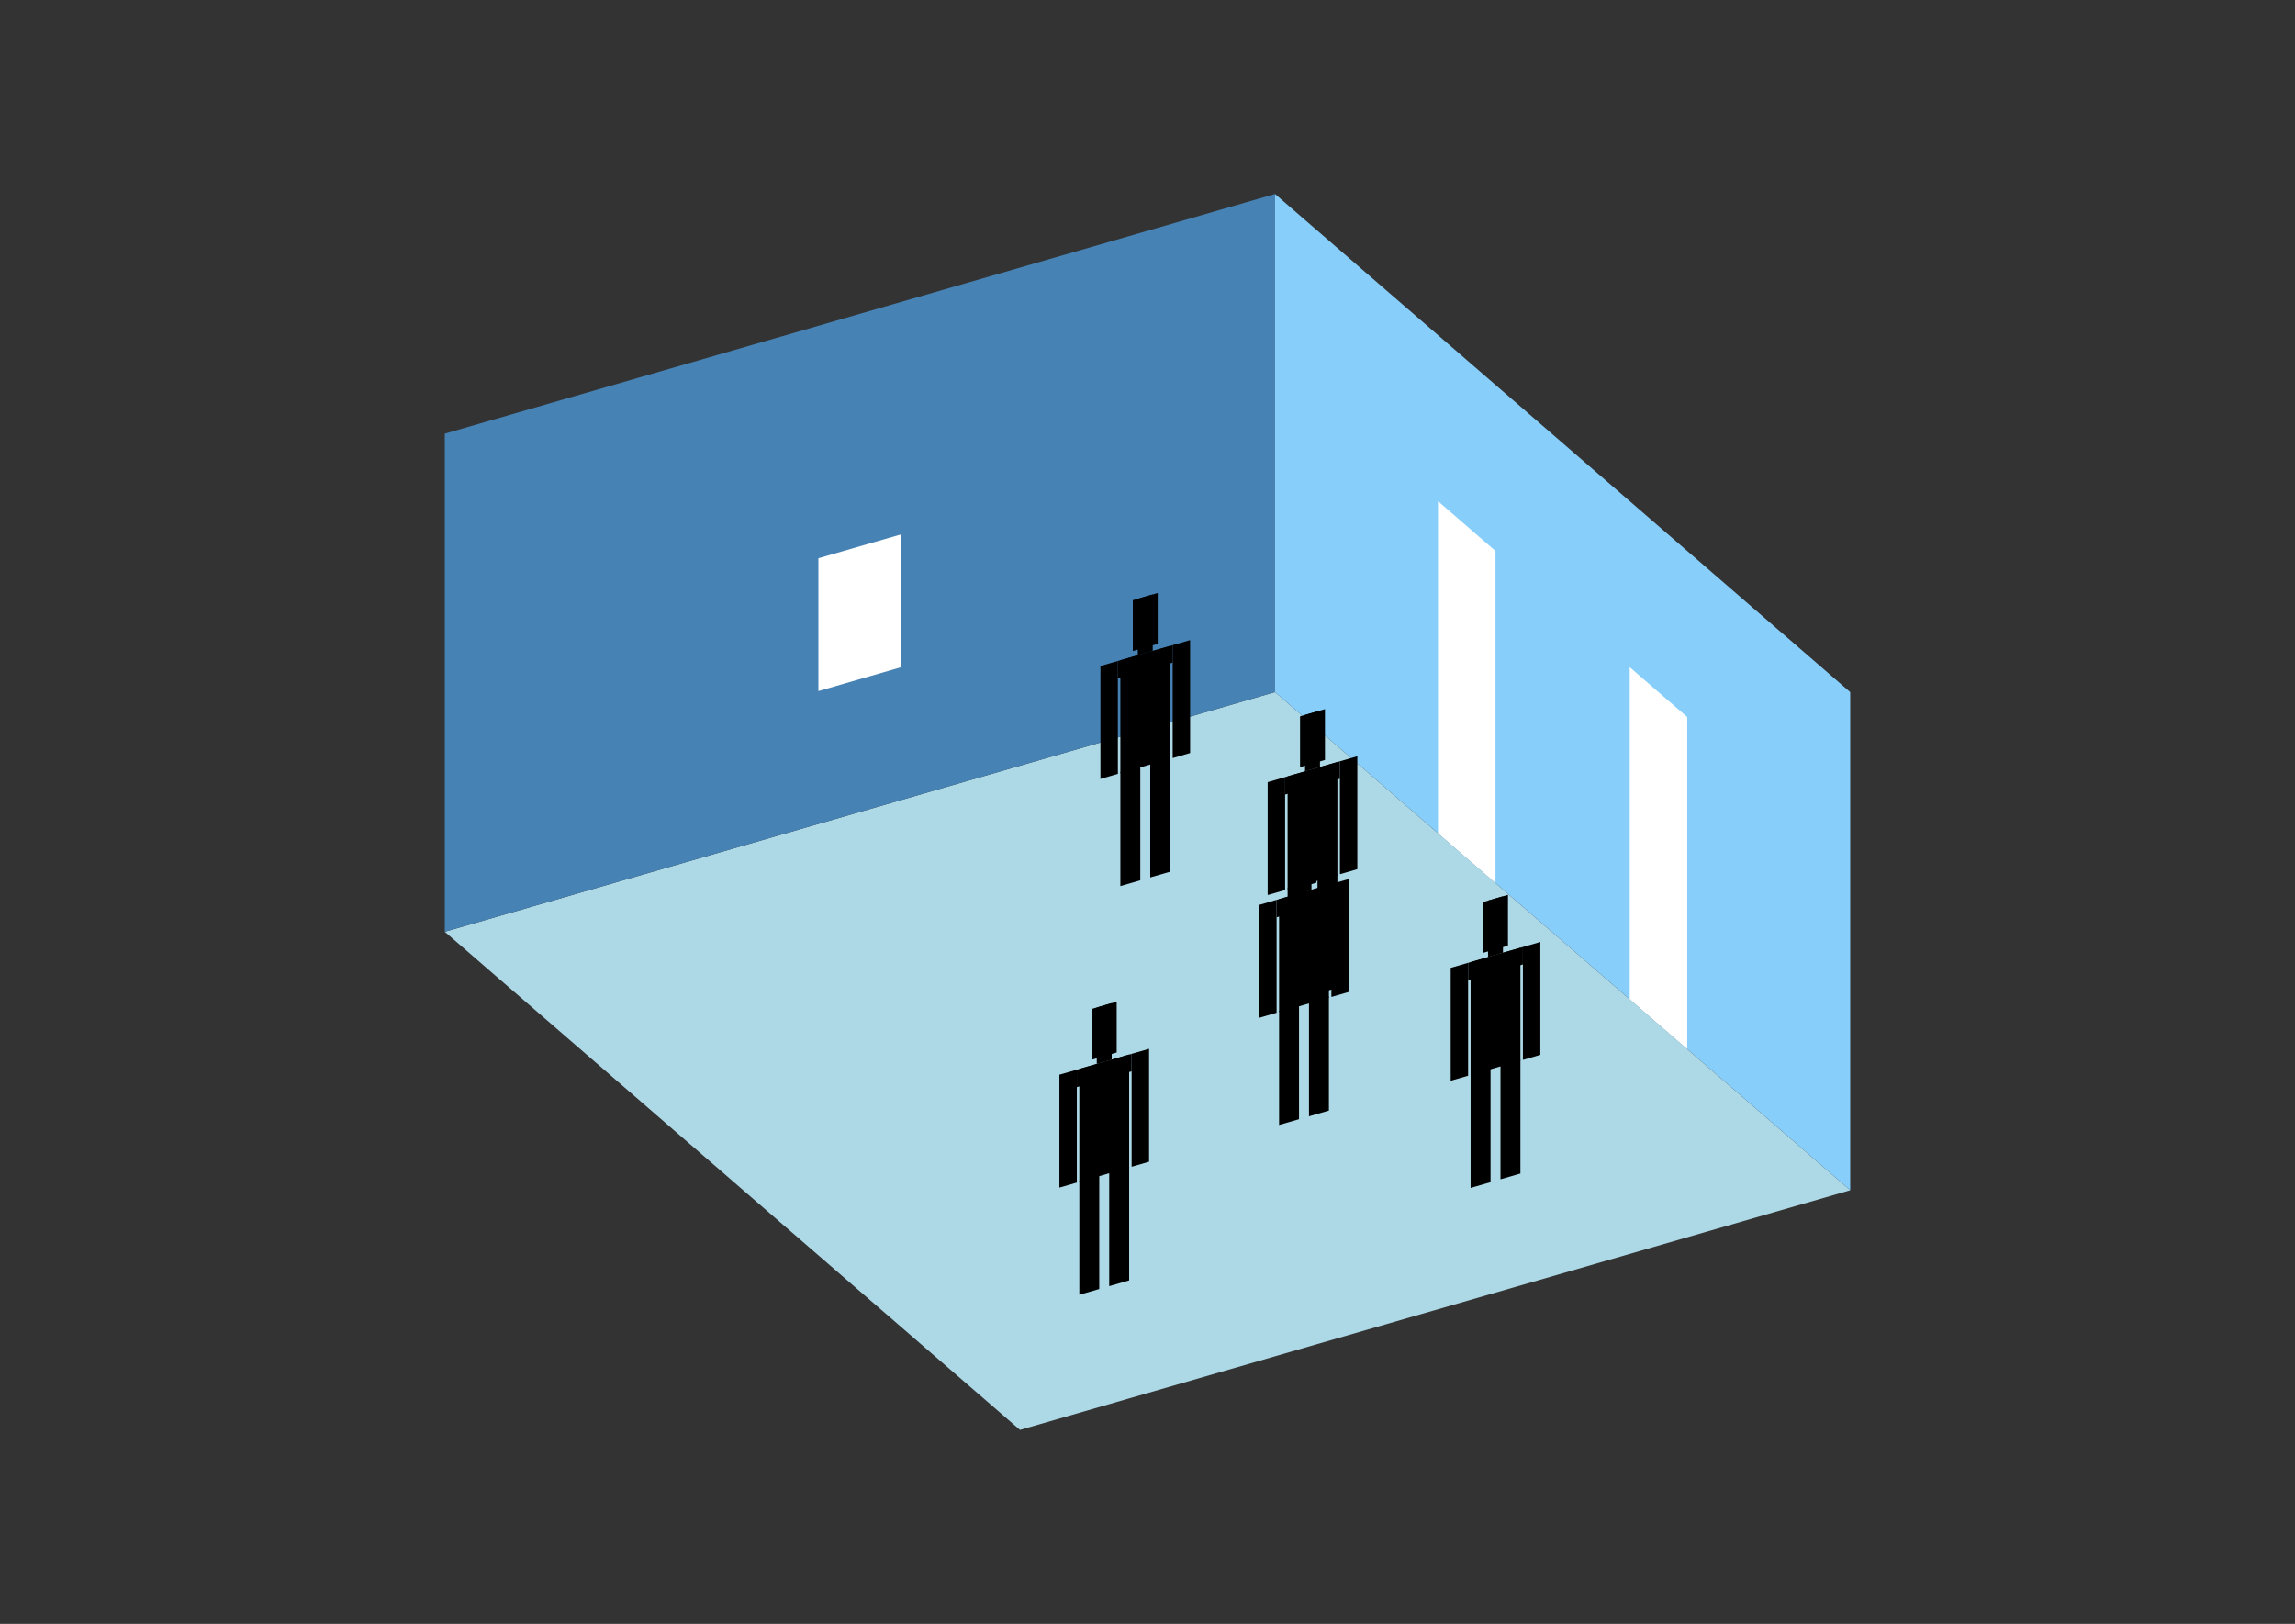 <?xml version="1.0" encoding="UTF-8"?>
<svg
  xmlns="http://www.w3.org/2000/svg"
  width="848"
  height="600"
  style="background-color:white"
>
  <rect width="100%" height="100%" fill="#333333" stroke="none"/>
  <polygon fill="lightblue" points="376.884,528.335 164.353,344.277 471.116,255.723 683.647,439.78" />
  <polygon fill="steelblue" points="164.353,344.277 164.353,160.22 471.116,71.665 471.116,255.723" />
  <polygon fill="lightskyblue" points="683.647,439.78 683.647,255.723 471.116,71.665 471.116,255.723" />
  <polygon fill="white" points="552.586,326.278 552.586,203.573 531.333,185.167 531.333,307.872" />
  <polygon fill="white" points="623.43,387.631 623.43,264.925 602.177,246.52 602.177,369.225" />
  <polygon fill="white" points="302.396,255.346 302.396,206.264 333.072,197.408 333.072,246.49" />
  <polygon fill="hsl(324.0,50.0%,72.092%)" points="413.975,327.393 413.975,285.256 421.337,283.131 421.337,325.268" />
  <polygon fill="hsl(324.0,50.0%,72.092%)" points="432.38,322.08 432.38,279.943 425.018,282.068 425.018,324.205" />
  <polygon fill="hsl(324.0,50.0%,72.092%)" points="406.612,287.799 406.612,246.079 413.054,244.219 413.054,285.939" />
  <polygon fill="hsl(324.0,50.0%,72.092%)" points="433.301,280.095 433.301,238.375 439.743,236.515 439.743,278.235" />
  <polygon fill="hsl(324.0,50.0%,72.092%)" points="413.054,250.661 413.054,244.219 433.301,238.375 433.301,244.817" />
  <polygon fill="hsl(324.0,50.0%,72.092%)" points="413.975,285.674 413.975,243.954 432.38,238.64 432.38,280.36" />
  <polygon fill="hsl(324.0,50.0%,72.092%)" points="418.576,240.539 418.576,221.766 427.779,219.109 427.779,237.883" />
  <polygon fill="hsl(324.0,50.0%,72.092%)" points="420.417,242.094 420.417,221.234 425.938,219.64 425.938,240.5" />
  <polygon fill="hsl(324.0,50.0%,59.715%)" points="475.768,370.301 475.768,328.164 483.131,326.039 483.131,368.176" />
  <polygon fill="hsl(324.0,50.0%,59.715%)" points="494.174,364.988 494.174,322.851 486.812,324.976 486.812,367.113" />
  <polygon fill="hsl(324.0,50.0%,59.715%)" points="468.406,330.707 468.406,288.987 474.848,287.127 474.848,328.847" />
  <polygon fill="hsl(324.0,50.0%,59.715%)" points="495.095,323.003 495.095,281.283 501.537,279.423 501.537,321.143" />
  <polygon fill="hsl(324.0,50.0%,59.715%)" points="474.848,293.569 474.848,287.127 495.095,281.283 495.095,287.725" />
  <polygon fill="hsl(324.0,50.0%,59.715%)" points="475.768,328.582 475.768,286.862 494.174,281.548 494.174,323.268" />
  <polygon fill="hsl(324.0,50.0%,59.715%)" points="480.37,283.447 480.37,264.674 489.573,262.017 489.573,280.791" />
  <polygon fill="hsl(324.0,50.0%,59.715%)" points="482.211,285.002 482.211,264.142 487.732,262.548 487.732,283.408" />
  <polygon fill="hsl(324.0,50.0%,50.66%)" points="472.624,415.657 472.624,373.52 479.987,371.394 479.987,413.531" />
  <polygon fill="hsl(324.0,50.0%,50.66%)" points="491.03,410.343 491.03,368.207 483.668,370.332 483.668,412.469" />
  <polygon fill="hsl(324.0,50.0%,50.66%)" points="465.262,376.062 465.262,334.343 471.704,332.483 471.704,374.203" />
  <polygon fill="hsl(324.0,50.0%,50.66%)" points="491.95,368.358 491.95,326.638 498.392,324.779 498.392,366.498" />
  <polygon fill="hsl(324.0,50.0%,50.66%)" points="471.704,338.925 471.704,332.483 491.95,326.638 491.95,333.08" />
  <polygon fill="hsl(324.0,50.0%,50.66%)" points="472.624,373.937 472.624,332.217 491.03,326.904 491.03,368.624" />
  <polygon fill="hsl(324.0,50.0%,50.66%)" points="477.226,328.803 477.226,310.029 486.429,307.372 486.429,326.146" />
  <polygon fill="hsl(324.0,50.0%,50.66%)" points="479.066,330.358 479.066,309.498 484.588,307.904 484.588,328.764" />
  <polygon fill="hsl(324.0,50.0%,42.218%)" points="398.812,478.4 398.812,436.263 406.174,434.137 406.174,476.274" />
  <polygon fill="hsl(324.0,50.0%,42.218%)" points="417.218,473.086 417.218,430.949 409.855,433.075 409.855,475.212" />
  <polygon fill="hsl(324.0,50.0%,42.218%)" points="391.45,438.805 391.45,397.085 397.892,395.226 397.892,436.945" />
  <polygon fill="hsl(324.0,50.0%,42.218%)" points="418.138,431.101 418.138,389.381 424.58,387.521 424.58,429.241" />
  <polygon fill="hsl(324.0,50.0%,42.218%)" points="397.892,401.668 397.892,395.226 418.138,389.381 418.138,395.823" />
  <polygon fill="hsl(324.0,50.0%,42.218%)" points="398.812,436.68 398.812,394.96 417.218,389.647 417.218,431.367" />
  <polygon fill="hsl(324.0,50.0%,42.218%)" points="403.413,391.546 403.413,372.772 412.616,370.115 412.616,388.889" />
  <polygon fill="hsl(324.0,50.0%,42.218%)" points="405.254,393.1 405.254,372.24 410.776,370.646 410.776,391.506" />
  <polygon fill="hsl(324.0,50.0%,41.758%)" points="543.388,438.92 543.388,396.783 550.751,394.658 550.751,436.795" />
  <polygon fill="hsl(324.0,50.0%,41.758%)" points="561.794,433.607 561.794,391.47 554.432,393.595 554.432,435.732" />
  <polygon fill="hsl(324.0,50.0%,41.758%)" points="536.026,399.325 536.026,357.606 542.468,355.746 542.468,397.466" />
  <polygon fill="hsl(324.0,50.0%,41.758%)" points="562.714,391.621 562.714,349.901 569.156,348.042 569.156,389.762" />
  <polygon fill="hsl(324.0,50.0%,41.758%)" points="542.468,362.188 542.468,355.746 562.714,349.901 562.714,356.343" />
  <polygon fill="hsl(324.0,50.0%,41.758%)" points="543.388,397.2 543.388,355.48 561.794,350.167 561.794,391.887" />
  <polygon fill="hsl(324.0,50.0%,41.758%)" points="547.99,352.066 547.99,333.292 557.193,330.636 557.193,349.409" />
  <polygon fill="hsl(324.0,50.0%,41.758%)" points="549.83,353.621 549.83,332.761 555.352,331.167 555.352,352.027" />
</svg>
